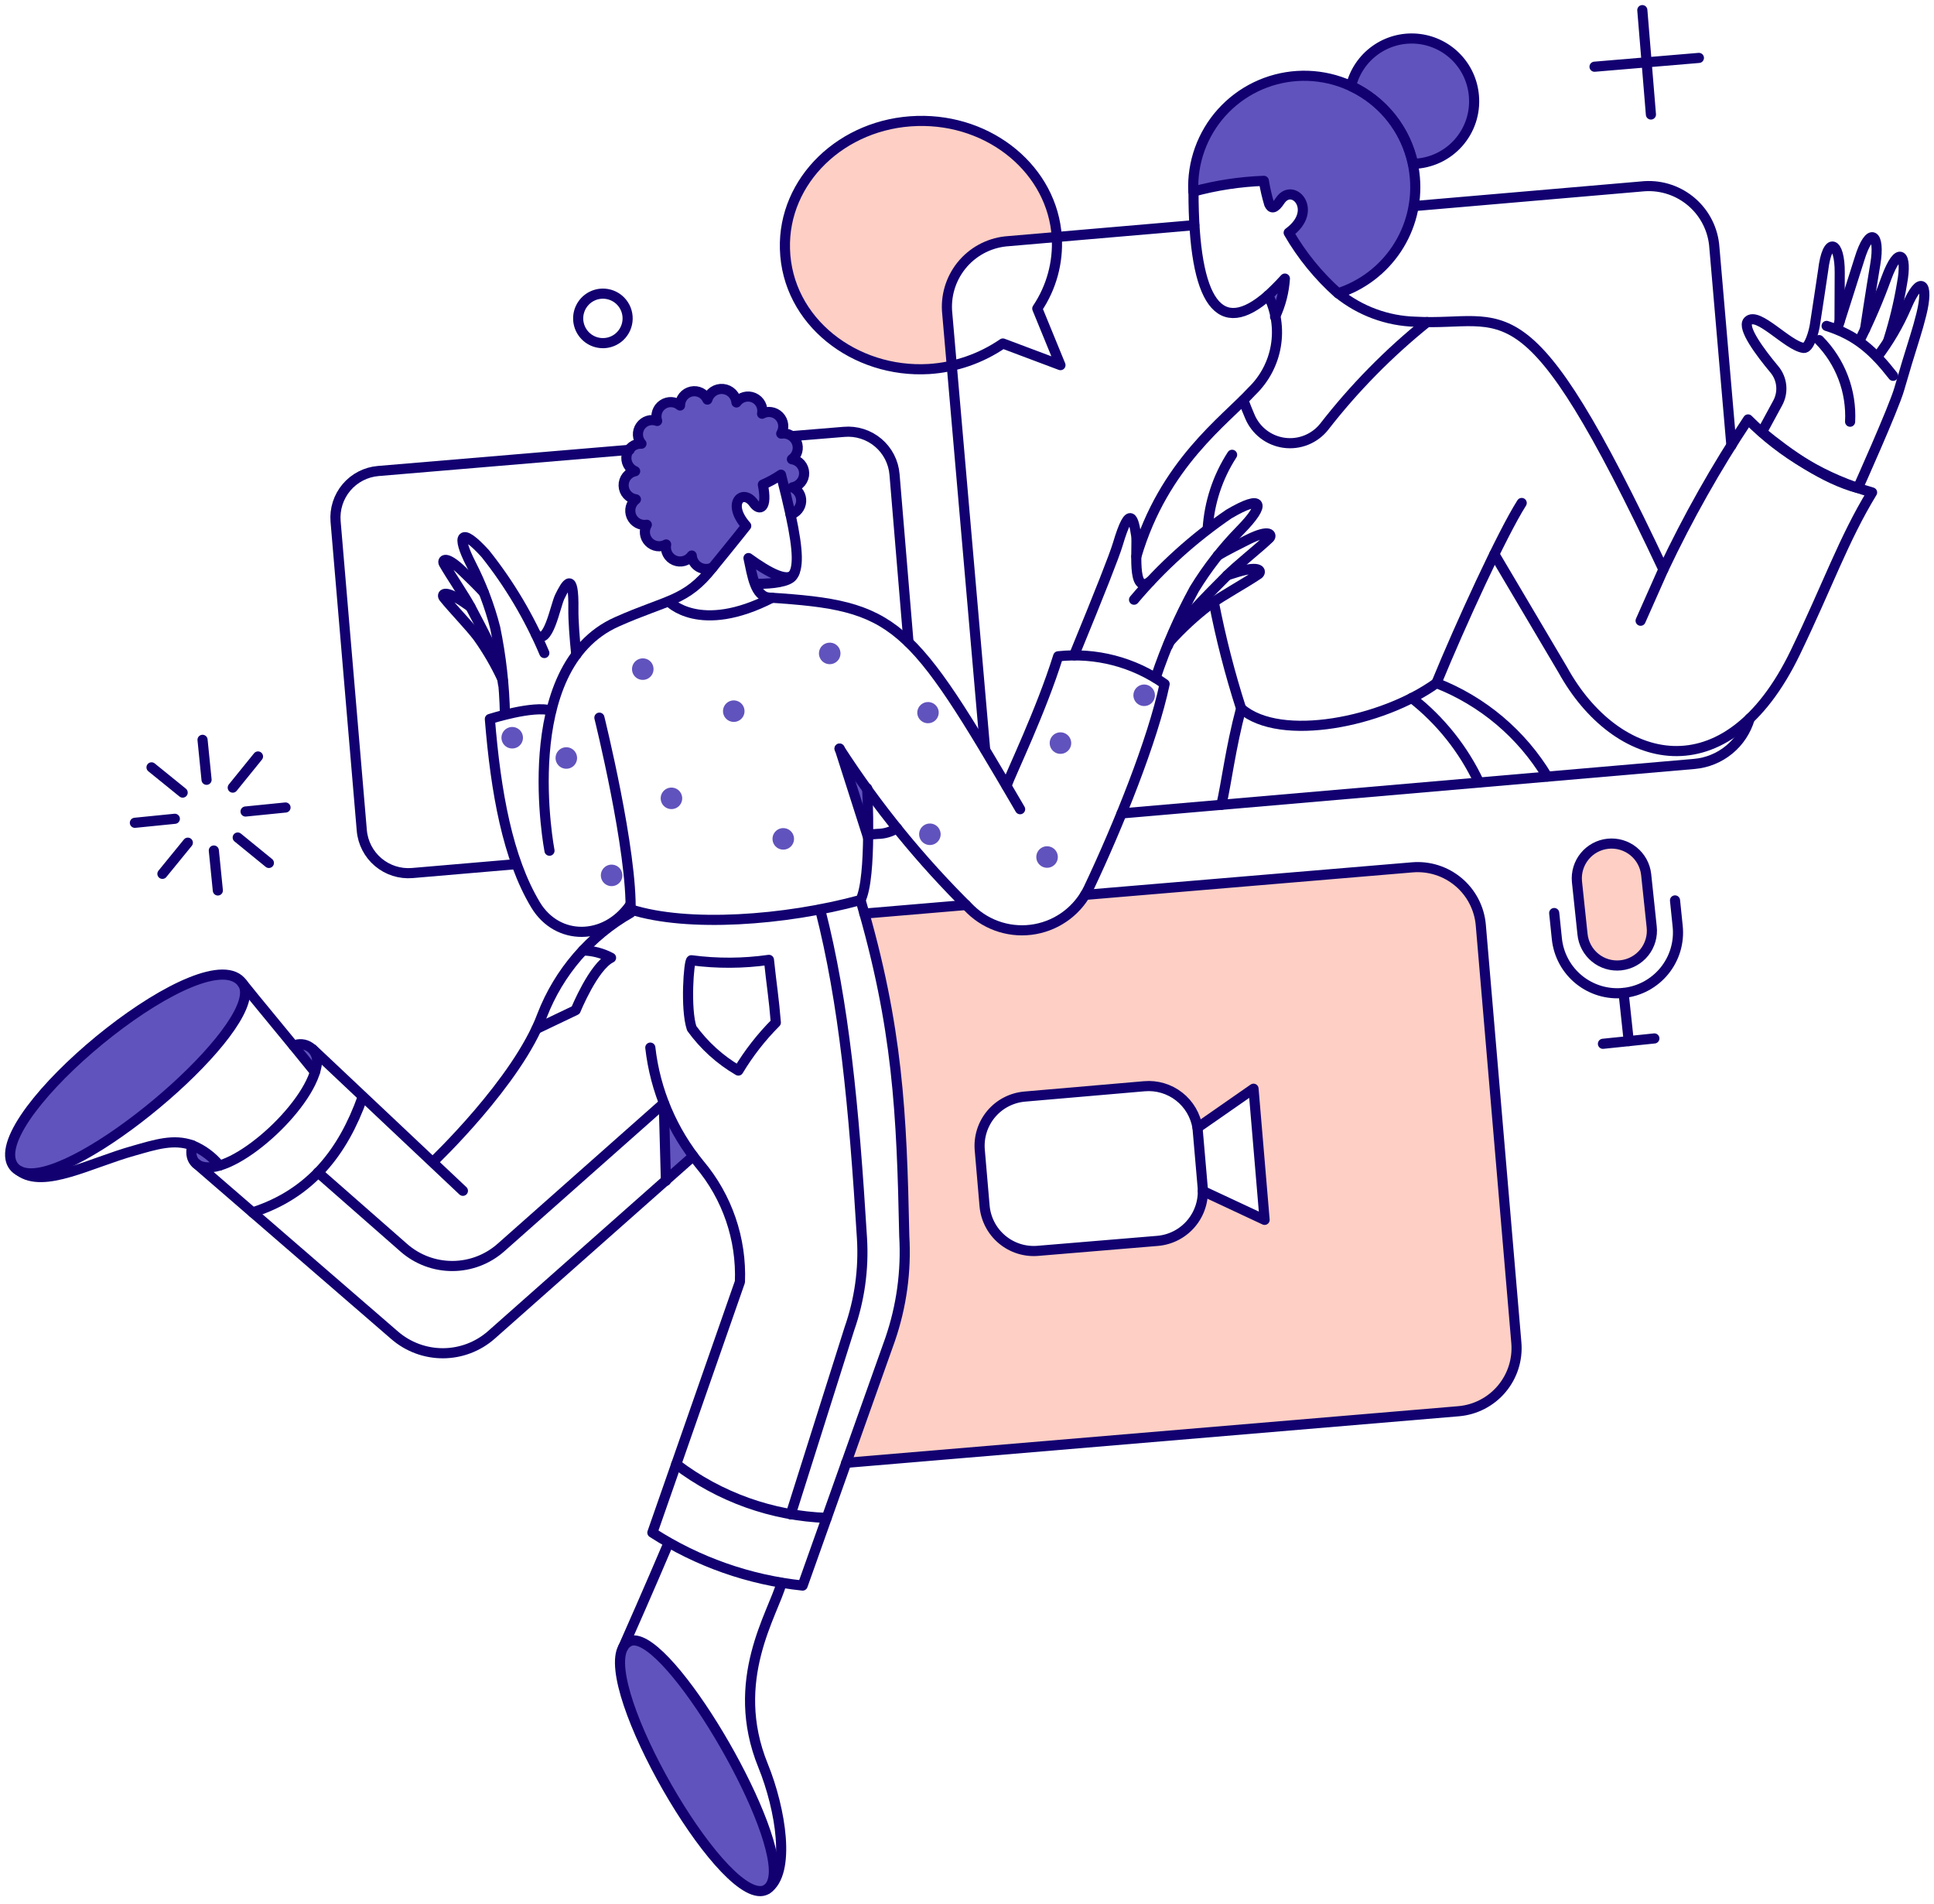 <svg width="191" height="188" viewBox="0 0 191 188" fill="none" xmlns="http://www.w3.org/2000/svg">
<path d="M90.59 11.95C83.17 12.157 77.318 17.82 77.525 24.598C77.752 32.489 85.869 37.908 94.007 36.133L93.572 31.016C93.477 30.168 93.55 29.31 93.788 28.49C94.025 27.671 94.421 26.906 94.955 26.24C95.488 25.574 96.147 25.019 96.894 24.608C97.641 24.196 98.463 23.936 99.311 23.842L104.352 23.408C103.937 16.839 97.857 11.742 90.59 11.95Z" fill="#FECFC4"/>
<path fill-rule="evenodd" clip-rule="evenodd" d="M83.567 144.456L144.052 139.359C145.704 139.218 147.232 138.427 148.301 137.159C149.37 135.891 149.893 134.252 149.753 132.6L146.242 91.351C146.101 89.7 145.31 88.172 144.042 87.103C142.775 86.034 141.136 85.511 139.484 85.65L107.166 88.369C106.595 89.24 106.223 89.694 105.365 90.368C104.445 91.072 103.371 91.547 102.231 91.753C101.092 91.96 99.919 91.892 98.81 91.556C97.702 91.22 96.689 90.625 95.856 89.82C95.709 89.675 95.562 89.529 95.415 89.383L85.333 90.23C88.677 102.099 89.028 110.334 89.274 122.094C89.478 125.55 89.004 129.014 87.881 132.289L83.567 144.456ZM118.793 117.611L124.891 120.462L123.796 107.511L118.265 111.362C118.071 110.142 117.421 109.041 116.447 108.281C115.473 107.521 114.248 107.159 113.017 107.266L101.217 108.286C100.576 108.339 99.951 108.519 99.377 108.814C98.805 109.11 98.298 109.517 97.884 110.01C97.469 110.503 97.158 111.074 96.965 111.689C96.773 112.303 96.704 112.95 96.763 113.591L97.234 119.064C97.287 119.706 97.467 120.331 97.763 120.903C98.058 121.475 98.465 121.983 98.959 122.397C99.451 122.811 100.022 123.124 100.636 123.317C101.251 123.509 101.898 123.577 102.54 123.519L114.319 122.537C114.96 122.483 115.585 122.302 116.156 122.005C116.727 121.709 117.234 121.302 117.648 120.809C118.062 120.317 118.374 119.747 118.567 119.133C118.722 118.639 118.799 118.125 118.793 117.609V117.611Z" fill="#FECFC4"/>
<path d="M163.119 91.521C163.171 91.972 163.132 92.428 163.006 92.864C162.88 93.3 162.669 93.707 162.385 94.061C162.1 94.415 161.749 94.708 161.351 94.925C160.953 95.143 160.515 95.279 160.065 95.326C159.613 95.374 159.157 95.331 158.722 95.202C158.288 95.071 157.883 94.858 157.531 94.57C157.18 94.282 156.89 93.929 156.676 93.529C156.462 93.129 156.329 92.69 156.286 92.239L155.738 87.065C155.652 86.163 155.924 85.263 156.498 84.561C157.072 83.86 157.899 83.413 158.8 83.319C159.7 83.224 160.603 83.489 161.309 84.056C162.016 84.624 162.47 85.447 162.572 86.347L163.119 91.521Z" fill="#FECFC4"/>
<path d="M125.25 29.166C125.542 29.853 125.764 30.568 125.91 31.3C126.476 30.111 126.811 28.824 126.894 27.51C126.308 28.151 125.76 28.695 125.25 29.166Z" fill="#6153BD"/>
<path d="M73.919 55.124C74.082 56.017 74.388 56.877 74.826 57.672C76.28 57.672 77.885 57.484 78.281 56.899C78.337 56.8 78.394 56.691 78.451 56.578C77.903 57.656 75.923 56.562 73.919 55.124Z" fill="#6153BD"/>
<path d="M23.95 97.109C20.438 92.068 -1.895 110.475 1.314 115.118L1.862 115.609C6.506 118.196 26.687 101.074 23.95 97.109Z" fill="#6153BD"/>
<path d="M62.159 162.088C57.57 164.27 71.761 189.87 76.089 186.233C78.678 182.476 65.783 160.351 62.159 162.088Z" fill="#6153BD"/>
<path d="M18.985 113.118C18.896 113.443 18.871 113.783 18.91 114.119C19.099 115.327 20.646 115.383 21.685 115.1C20.958 114.231 20.031 113.551 18.985 113.118Z" fill="#6153BD"/>
<path d="M29.008 103.263C29.726 104.151 30.462 105.037 31.122 105.85C31.233 105.534 31.303 105.204 31.33 104.869C31.349 104.586 31.294 104.301 31.171 104.045C31.047 103.789 30.859 103.57 30.625 103.408C30.391 103.245 30.119 103.148 29.835 103.122C29.552 103.097 29.267 103.146 29.008 103.263Z" fill="#6153BD"/>
<path d="M63.366 65.019C63.157 65.042 62.959 65.126 62.798 65.261C62.637 65.396 62.519 65.575 62.459 65.777C62.4 65.979 62.402 66.194 62.465 66.395C62.528 66.595 62.648 66.773 62.812 66.905C62.976 67.037 63.175 67.118 63.385 67.136C63.594 67.155 63.805 67.111 63.989 67.011C64.174 66.91 64.325 66.757 64.422 66.57C64.52 66.384 64.56 66.173 64.538 65.964C64.525 65.824 64.484 65.688 64.418 65.565C64.351 65.441 64.261 65.332 64.152 65.244C64.042 65.156 63.917 65.091 63.782 65.052C63.647 65.014 63.506 65.002 63.366 65.019Z" fill="#6153BD"/>
<path d="M55.815 73.794C55.606 73.817 55.408 73.901 55.247 74.036C55.086 74.171 54.968 74.35 54.908 74.552C54.849 74.754 54.851 74.969 54.914 75.17C54.977 75.37 55.097 75.548 55.261 75.68C55.425 75.812 55.624 75.892 55.834 75.911C56.043 75.93 56.254 75.886 56.438 75.786C56.623 75.685 56.774 75.532 56.871 75.345C56.969 75.159 57.009 74.948 56.986 74.739C56.972 74.6 56.93 74.465 56.863 74.342C56.796 74.219 56.706 74.111 56.597 74.023C56.488 73.936 56.363 73.87 56.229 73.831C56.095 73.792 55.954 73.779 55.815 73.794Z" fill="#6153BD"/>
<path d="M60.29 85.386C60.081 85.408 59.883 85.492 59.721 85.627C59.56 85.762 59.442 85.941 59.382 86.143C59.323 86.345 59.325 86.56 59.387 86.761C59.45 86.962 59.571 87.139 59.734 87.271C59.898 87.403 60.098 87.484 60.307 87.503C60.517 87.522 60.727 87.478 60.912 87.377C61.097 87.277 61.247 87.123 61.345 86.937C61.442 86.751 61.483 86.54 61.46 86.33C61.445 86.191 61.403 86.057 61.337 85.934C61.27 85.811 61.179 85.703 61.071 85.616C60.962 85.528 60.837 85.463 60.703 85.423C60.569 85.384 60.429 85.371 60.29 85.386Z" fill="#6153BD"/>
<path d="M50.473 71.793C50.264 71.816 50.066 71.899 49.905 72.034C49.743 72.169 49.625 72.349 49.566 72.55C49.506 72.752 49.508 72.967 49.571 73.168C49.633 73.369 49.754 73.546 49.918 73.679C50.082 73.811 50.281 73.891 50.49 73.91C50.7 73.929 50.91 73.885 51.095 73.785C51.28 73.684 51.431 73.531 51.528 73.344C51.626 73.158 51.666 72.947 51.643 72.737C51.629 72.599 51.587 72.464 51.52 72.341C51.453 72.219 51.363 72.111 51.254 72.023C51.145 71.935 51.02 71.87 50.886 71.83C50.753 71.791 50.612 71.778 50.473 71.793Z" fill="#6153BD"/>
<path d="M72.353 69.169C72.144 69.192 71.946 69.275 71.784 69.41C71.623 69.545 71.505 69.725 71.446 69.927C71.386 70.129 71.388 70.344 71.451 70.544C71.514 70.745 71.635 70.923 71.798 71.055C71.962 71.187 72.162 71.267 72.371 71.286C72.581 71.305 72.791 71.261 72.976 71.16C73.161 71.059 73.311 70.906 73.409 70.719C73.506 70.533 73.546 70.322 73.523 70.112C73.508 69.974 73.467 69.839 73.4 69.717C73.333 69.594 73.243 69.486 73.134 69.398C73.025 69.311 72.9 69.246 72.766 69.206C72.632 69.167 72.492 69.154 72.353 69.169Z" fill="#6153BD"/>
<path d="M66.198 77.778C65.989 77.801 65.791 77.885 65.63 78.02C65.468 78.155 65.351 78.334 65.291 78.536C65.232 78.738 65.234 78.953 65.297 79.154C65.36 79.355 65.481 79.532 65.645 79.664C65.809 79.796 66.008 79.877 66.218 79.895C66.427 79.914 66.638 79.87 66.822 79.769C67.007 79.668 67.157 79.515 67.255 79.328C67.352 79.142 67.392 78.931 67.37 78.722C67.355 78.583 67.313 78.448 67.246 78.325C67.179 78.203 67.088 78.094 66.98 78.007C66.871 77.919 66.746 77.854 66.612 77.815C66.478 77.775 66.337 77.763 66.198 77.778Z" fill="#6153BD"/>
<path d="M77.243 81.78C77.034 81.802 76.836 81.886 76.674 82.021C76.513 82.156 76.395 82.335 76.335 82.537C76.276 82.739 76.277 82.954 76.34 83.155C76.403 83.356 76.524 83.533 76.687 83.665C76.851 83.798 77.05 83.878 77.26 83.897C77.47 83.916 77.68 83.872 77.865 83.772C78.049 83.671 78.2 83.517 78.298 83.331C78.395 83.145 78.435 82.933 78.413 82.724C78.398 82.585 78.356 82.451 78.29 82.328C78.223 82.206 78.132 82.097 78.024 82.01C77.915 81.922 77.79 81.856 77.656 81.817C77.522 81.778 77.382 81.765 77.243 81.78Z" fill="#6153BD"/>
<path d="M81.83 63.468C81.621 63.49 81.423 63.574 81.261 63.709C81.099 63.844 80.981 64.023 80.922 64.225C80.862 64.427 80.864 64.642 80.927 64.843C80.99 65.044 81.111 65.221 81.274 65.353C81.438 65.486 81.637 65.566 81.847 65.585C82.056 65.604 82.267 65.56 82.452 65.46C82.636 65.359 82.787 65.206 82.885 65.019C82.982 64.833 83.022 64.621 83 64.412C82.987 64.273 82.946 64.137 82.88 64.014C82.814 63.89 82.723 63.781 82.614 63.693C82.505 63.605 82.38 63.54 82.245 63.501C82.11 63.462 81.969 63.451 81.83 63.468Z" fill="#6153BD"/>
<path d="M91.722 81.326C91.513 81.349 91.315 81.432 91.153 81.567C90.992 81.702 90.874 81.882 90.814 82.083C90.755 82.285 90.757 82.5 90.819 82.701C90.882 82.902 91.003 83.08 91.167 83.212C91.33 83.344 91.53 83.424 91.739 83.443C91.949 83.462 92.159 83.418 92.344 83.318C92.529 83.217 92.679 83.064 92.777 82.877C92.875 82.691 92.915 82.48 92.892 82.27C92.862 81.99 92.722 81.733 92.503 81.556C92.283 81.379 92.002 81.296 91.722 81.326Z" fill="#6153BD"/>
<path d="M91.76 71.415C91.899 71.4 92.033 71.359 92.156 71.292C92.279 71.225 92.387 71.135 92.475 71.026C92.563 70.917 92.628 70.792 92.667 70.658C92.707 70.524 92.719 70.384 92.704 70.245C92.667 69.971 92.524 69.721 92.306 69.55C92.088 69.379 91.812 69.3 91.537 69.33C91.261 69.359 91.008 69.495 90.831 69.709C90.654 69.922 90.568 70.196 90.59 70.472C90.604 70.611 90.646 70.745 90.713 70.868C90.78 70.991 90.87 71.099 90.979 71.186C91.088 71.274 91.213 71.34 91.347 71.379C91.481 71.418 91.621 71.43 91.76 71.415Z" fill="#6153BD"/>
<path d="M103.295 83.573C103.086 83.595 102.888 83.679 102.726 83.814C102.565 83.949 102.446 84.128 102.387 84.33C102.328 84.532 102.33 84.747 102.392 84.948C102.455 85.149 102.575 85.326 102.74 85.458C102.903 85.591 103.103 85.671 103.312 85.69C103.522 85.709 103.732 85.665 103.917 85.564C104.102 85.464 104.252 85.31 104.35 85.124C104.447 84.938 104.487 84.727 104.465 84.517C104.45 84.378 104.408 84.244 104.342 84.121C104.275 83.999 104.184 83.89 104.076 83.803C103.967 83.715 103.842 83.65 103.708 83.61C103.574 83.571 103.433 83.558 103.295 83.573Z" fill="#6153BD"/>
<path d="M104.616 72.323C104.407 72.345 104.209 72.429 104.047 72.564C103.886 72.698 103.768 72.878 103.709 73.08C103.649 73.282 103.651 73.497 103.714 73.698C103.777 73.899 103.898 74.076 104.061 74.208C104.225 74.34 104.424 74.421 104.634 74.44C104.844 74.458 105.054 74.415 105.239 74.314C105.423 74.213 105.575 74.059 105.672 73.873C105.77 73.686 105.809 73.475 105.787 73.266C105.772 73.127 105.73 72.993 105.663 72.87C105.596 72.747 105.506 72.639 105.397 72.552C105.288 72.464 105.164 72.399 105.029 72.359C104.896 72.32 104.755 72.308 104.616 72.323Z" fill="#6153BD"/>
<path d="M114.055 68.546C114.033 68.337 113.948 68.139 113.814 67.978C113.679 67.816 113.5 67.698 113.298 67.639C113.096 67.579 112.881 67.581 112.68 67.644C112.479 67.706 112.302 67.827 112.169 67.991C112.037 68.155 111.956 68.354 111.937 68.563C111.918 68.773 111.962 68.983 112.063 69.168C112.164 69.353 112.317 69.504 112.504 69.601C112.69 69.699 112.902 69.739 113.111 69.716C113.25 69.702 113.384 69.66 113.507 69.593C113.629 69.526 113.737 69.436 113.825 69.327C113.912 69.218 113.978 69.094 114.018 68.96C114.057 68.826 114.07 68.685 114.055 68.546Z" fill="#6153BD"/>
<path d="M145.563 9.476C145.447 8.013 144.814 6.638 143.777 5.599C142.738 4.561 141.364 3.926 139.9 3.81C138.436 3.694 136.98 4.104 135.791 4.966C134.602 5.828 133.76 7.086 133.416 8.513C131.71 7.72 129.829 7.378 127.953 7.523C126.078 7.667 124.272 8.292 122.708 9.337C121.143 10.382 119.875 11.813 119.024 13.49C118.173 15.168 117.769 17.037 117.85 18.916C120.123 18.3 122.461 17.945 124.815 17.858C124.942 18.632 125.118 19.396 125.343 20.147C125.551 20.618 125.872 20.656 126.438 19.788C127.703 17.957 130.271 20.788 127.269 22.979C128.564 25.221 130.21 27.241 132.144 28.963C134.515 28.2 136.557 26.654 137.936 24.579C139.314 22.505 139.948 20.024 139.734 17.542C139.695 17.087 139.628 16.634 139.535 16.187C139.671 16.187 139.807 16.18 139.942 16.164C140.75 16.094 141.537 15.865 142.256 15.491C142.977 15.117 143.615 14.605 144.137 13.984C144.659 13.363 145.054 12.646 145.298 11.872C145.543 11.099 145.632 10.284 145.563 9.476Z" fill="#6153BD"/>
<path d="M65.557 108.945L65.765 116.607L68.461 114.172C67.285 112.553 66.31 110.799 65.557 108.945Z" fill="#6153BD"/>
<path d="M82.888 73.964L85.568 77.778L85.719 82.668L82.888 73.964Z" fill="#6153BD"/>
<path d="M78.262 48.12C78.59 48.06 78.886 47.885 79.097 47.626C79.309 47.368 79.421 47.042 79.414 46.709C79.407 46.375 79.282 46.054 79.06 45.804C78.839 45.555 78.536 45.392 78.205 45.345C78.461 45.158 78.646 44.891 78.731 44.586C78.816 44.281 78.796 43.956 78.674 43.663C78.552 43.371 78.335 43.129 78.058 42.975C77.782 42.821 77.461 42.764 77.148 42.815C77.308 42.549 77.376 42.237 77.342 41.929C77.307 41.62 77.171 41.332 76.956 41.108C76.74 40.885 76.457 40.738 76.15 40.692C75.843 40.645 75.53 40.702 75.258 40.852C75.323 40.535 75.277 40.206 75.129 39.919C74.981 39.631 74.738 39.404 74.442 39.273C74.146 39.143 73.815 39.118 73.503 39.203C73.191 39.288 72.917 39.477 72.728 39.738C72.697 39.398 72.549 39.079 72.308 38.836C72.068 38.594 71.75 38.443 71.41 38.409C71.07 38.375 70.729 38.462 70.446 38.652C70.162 38.843 69.954 39.127 69.858 39.455C69.724 39.161 69.494 38.921 69.206 38.776C68.917 38.631 68.588 38.59 68.272 38.658C67.957 38.727 67.674 38.901 67.471 39.152C67.269 39.404 67.158 39.717 67.159 40.04C66.923 39.837 66.627 39.718 66.317 39.7C66.007 39.682 65.7 39.766 65.442 39.94C65.184 40.114 64.991 40.367 64.892 40.662C64.793 40.956 64.793 41.275 64.893 41.569C64.599 41.46 64.278 41.452 63.979 41.546C63.68 41.64 63.421 41.831 63.243 42.089C63.066 42.347 62.979 42.657 62.997 42.97C63.016 43.283 63.138 43.581 63.345 43.816C63.011 43.798 62.683 43.898 62.416 44.098C62.15 44.299 61.962 44.587 61.888 44.913C61.813 45.238 61.856 45.579 62.009 45.876C62.161 46.172 62.414 46.406 62.722 46.534C62.395 46.598 62.1 46.775 61.892 47.035C61.683 47.295 61.574 47.621 61.583 47.954C61.592 48.287 61.719 48.606 61.941 48.854C62.164 49.103 62.467 49.264 62.797 49.309C62.547 49.499 62.367 49.767 62.287 50.071C62.207 50.375 62.23 50.697 62.354 50.986C62.478 51.275 62.695 51.514 62.97 51.665C63.246 51.816 63.564 51.871 63.874 51.821C63.718 52.088 63.653 52.399 63.691 52.707C63.729 53.014 63.867 53.3 64.084 53.521C64.301 53.742 64.585 53.886 64.891 53.93C65.198 53.974 65.51 53.916 65.78 53.765C65.718 54.081 65.766 54.409 65.915 54.694C66.065 54.979 66.308 55.204 66.604 55.332C66.899 55.46 67.23 55.483 67.54 55.397C67.85 55.311 68.122 55.121 68.31 54.859C68.326 55.095 68.401 55.323 68.527 55.523C68.653 55.723 68.827 55.888 69.033 56.004C69.239 56.12 69.47 56.183 69.706 56.188C69.942 56.193 70.176 56.139 70.386 56.031C70.556 55.822 72.874 52.972 73.691 51.933C71.69 49.669 73.35 48.196 74.427 49.687C74.993 50.499 75.82 50.272 75.332 47.856C75.958 47.584 76.557 47.255 77.123 46.874C77.521 48.403 77.82 49.706 78.067 50.801C78.353 50.726 78.609 50.563 78.799 50.335C78.988 50.107 79.102 49.826 79.123 49.53C79.144 49.235 79.073 48.94 78.919 48.687C78.764 48.434 78.534 48.236 78.262 48.12Z" fill="#6153BD"/>
<path d="M78.073 50.801C77.828 49.706 77.525 48.404 77.129 46.874C76.563 47.255 75.964 47.584 75.338 47.855C75.83 50.272 75.005 50.494 74.433 49.687C73.368 48.187 71.696 49.668 73.697 51.933C72.885 52.972 70.562 55.822 70.392 56.03C70.182 56.138 69.948 56.192 69.712 56.188C69.476 56.183 69.245 56.12 69.039 56.004C68.833 55.888 68.659 55.722 68.533 55.523C68.407 55.323 68.332 55.095 68.316 54.859C68.128 55.121 67.857 55.311 67.546 55.397C67.236 55.483 66.905 55.46 66.61 55.332C66.314 55.204 66.071 54.979 65.921 54.694C65.772 54.409 65.724 54.081 65.787 53.765C65.516 53.916 65.204 53.974 64.897 53.93C64.591 53.886 64.307 53.742 64.09 53.521C63.873 53.3 63.735 53.014 63.697 52.706C63.659 52.399 63.724 52.088 63.88 51.821C63.57 51.871 63.252 51.816 62.976 51.665C62.701 51.513 62.484 51.274 62.36 50.986C62.237 50.697 62.213 50.375 62.293 50.071C62.374 49.767 62.553 49.499 62.803 49.309C62.473 49.264 62.17 49.103 61.947 48.854C61.725 48.606 61.598 48.287 61.589 47.954C61.58 47.621 61.689 47.295 61.898 47.035C62.106 46.775 62.401 46.597 62.728 46.534C62.42 46.406 62.167 46.172 62.015 45.876C61.862 45.579 61.819 45.238 61.894 44.913C61.969 44.587 62.156 44.299 62.422 44.098C62.689 43.898 63.018 43.797 63.351 43.816C63.144 43.58 63.022 43.283 63.004 42.97C62.985 42.657 63.072 42.347 63.25 42.089C63.427 41.831 63.686 41.64 63.985 41.546C64.284 41.452 64.605 41.46 64.899 41.569C64.802 41.276 64.804 40.959 64.904 40.666C65.004 40.374 65.196 40.122 65.453 39.95C65.709 39.777 66.015 39.693 66.323 39.71C66.632 39.727 66.926 39.845 67.162 40.045C67.161 39.722 67.272 39.409 67.474 39.157C67.677 38.906 67.96 38.731 68.275 38.663C68.591 38.595 68.92 38.636 69.209 38.781C69.497 38.926 69.728 39.166 69.861 39.46C69.957 39.132 70.165 38.848 70.449 38.657C70.732 38.466 71.073 38.38 71.413 38.414C71.753 38.447 72.071 38.599 72.311 38.841C72.552 39.084 72.7 39.403 72.731 39.743C72.92 39.481 73.194 39.292 73.506 39.208C73.818 39.123 74.149 39.148 74.445 39.278C74.741 39.408 74.984 39.636 75.132 39.923C75.28 40.211 75.326 40.54 75.261 40.857C75.533 40.707 75.846 40.65 76.153 40.697C76.46 40.743 76.744 40.889 76.959 41.113C77.174 41.337 77.31 41.625 77.345 41.934C77.379 42.242 77.312 42.554 77.151 42.82C77.464 42.769 77.785 42.825 78.061 42.979C78.338 43.133 78.555 43.376 78.677 43.668C78.799 43.961 78.82 44.285 78.734 44.591C78.649 44.896 78.464 45.163 78.208 45.35C78.539 45.397 78.842 45.56 79.063 45.809C79.285 46.059 79.41 46.38 79.417 46.714C79.424 47.047 79.312 47.373 79.101 47.631C78.889 47.89 78.593 48.065 78.265 48.125C78.536 48.242 78.764 48.44 78.917 48.692C79.07 48.944 79.141 49.237 79.12 49.531C79.099 49.825 78.987 50.106 78.799 50.333C78.612 50.561 78.358 50.724 78.073 50.801Z" stroke="#120071" stroke-linecap="round" stroke-linejoin="round"/>
<path d="M78.3 43.061L83.359 42.646C83.963 42.593 84.572 42.66 85.15 42.844C85.728 43.027 86.264 43.323 86.727 43.714C87.19 44.105 87.571 44.584 87.849 45.123C88.126 45.663 88.294 46.251 88.343 46.856L89.721 63.411" stroke="#120071" stroke-linecap="round" stroke-linejoin="round"/>
<path d="M85.907 82.403L86.681 82.346C87.357 82.339 88.017 82.143 88.588 81.78" stroke="#120071" stroke-linecap="round" stroke-linejoin="round"/>
<path d="M50.869 85.344L40.713 86.213C39.495 86.315 38.285 85.928 37.351 85.139C36.417 84.35 35.834 83.222 35.73 82.004L33.143 51.496C33.041 50.277 33.427 49.067 34.216 48.132C35.006 47.198 36.134 46.615 37.353 46.512L62.186 44.42" stroke="#120071" stroke-linecap="round" stroke-linejoin="round"/>
<path d="M83.567 144.456L144.052 139.359C145.704 139.218 147.232 138.427 148.301 137.159C149.37 135.891 149.893 134.252 149.753 132.6L146.242 91.351C146.101 89.7 145.31 88.172 144.042 87.103C142.775 86.034 141.136 85.511 139.484 85.65L107.166 88.369" stroke="#120071" stroke-linecap="round" stroke-linejoin="round"/>
<path d="M85.36 90.219L95.403 89.369" stroke="#120071" stroke-linecap="round" stroke-linejoin="round"/>
<path d="M117.944 22.234L99.292 23.839C97.584 24.03 96.021 24.89 94.945 26.231C93.869 27.572 93.368 29.284 93.553 30.993L97.291 74.017" stroke="#120071" stroke-linecap="round" stroke-linejoin="round"/>
<path d="M110.771 80.326L167.348 75.437C168.604 75.323 169.797 74.834 170.77 74.032C171.743 73.231 172.452 72.154 172.804 70.943" stroke="#120071" stroke-linecap="round" stroke-linejoin="round"/>
<path d="M170.992 43.986L169.311 24.447C169.199 22.731 168.411 21.129 167.119 19.993C165.827 18.857 164.137 18.279 162.421 18.387L139.635 20.351" stroke="#120071" stroke-linecap="round" stroke-linejoin="round"/>
<path d="M150.282 49.669C148.338 52.726 144.241 61.656 141.862 67.451C146.429 69.236 150.278 72.482 152.807 76.683" stroke="#120071" stroke-linecap="round" stroke-linejoin="round"/>
<path d="M119.87 59.447C120.56 63.003 121.462 66.514 122.569 69.962C121.53 73.87 121.115 77.343 120.625 79.477" stroke="#120071" stroke-linecap="round" stroke-linejoin="round"/>
<path d="M121.681 44.911C120.256 47.109 119.424 49.639 119.266 52.254" stroke="#120071" stroke-linecap="round" stroke-linejoin="round"/>
<path d="M141.843 67.47C136.52 71.303 126.458 73.341 122.569 69.963" stroke="#120071" stroke-linecap="round" stroke-linejoin="round"/>
<path d="M139.427 68.924C142.267 71.145 144.543 74.003 146.071 77.268" stroke="#120071" stroke-linecap="round" stroke-linejoin="round"/>
<path d="M125.923 31.278C126.48 30.094 126.81 28.816 126.894 27.51C126.309 28.151 125.76 28.695 125.25 29.166" stroke="#120071" stroke-linecap="round" stroke-linejoin="round"/>
<path d="M147.582 54.728L154.341 66.149C159.57 75.626 170.46 78.607 177.297 64.45C180.524 57.767 182.054 53.274 184.886 48.63C180.255 47.309 176.038 44.827 172.637 41.419C169.494 46.15 166.699 51.102 164.273 56.237C150.587 27.147 148.907 32.276 139.789 31.771C137.007 31.695 134.327 30.706 132.162 28.959" stroke="#120071" stroke-linecap="round" stroke-linejoin="round"/>
<path d="M112.224 54.954C114.924 45.779 120.971 41.538 123.626 38.644C124.875 37.446 125.707 35.879 125.999 34.173C126.291 32.467 126.029 30.712 125.25 29.166C120.493 33.357 117.869 30.016 117.869 18.918" stroke="#120071" stroke-linecap="round" stroke-linejoin="round"/>
<path d="M140.938 31.809C137.154 34.85 133.739 38.323 130.762 42.157C130.295 42.738 129.686 43.188 128.994 43.463C128.301 43.738 127.549 43.828 126.811 43.726C126.073 43.623 125.374 43.331 124.783 42.878C124.192 42.424 123.728 41.825 123.438 41.139C123.195 40.572 122.984 40.045 122.796 39.534" stroke="#120071" stroke-linecap="round" stroke-linejoin="round"/>
<path d="M164.271 56.237L162.025 61.297" stroke="#120071" stroke-linecap="round" stroke-linejoin="round"/>
<path d="M70.389 56.03C67.751 59.413 65.883 59.191 60.913 61.41C50.794 65.923 54.267 84.008 54.267 84.008" stroke="#120071" stroke-linecap="round" stroke-linejoin="round"/>
<path d="M78.073 50.801C78.897 54.625 78.823 56.088 78.281 56.879C77.883 57.465 76.28 57.653 74.826 57.653" stroke="#120071" stroke-linecap="round" stroke-linejoin="round"/>
<path d="M78.454 56.562C77.926 57.656 75.922 56.562 73.92 55.108C74.298 56.845 74.561 58.927 75.977 59.015C88.528 59.802 89.854 61.224 100.746 79.91" stroke="#120071" stroke-linecap="round" stroke-linejoin="round"/>
<path d="M99.406 77.589C99.877 76.268 102.804 70.245 104.503 64.808C108.224 64.408 111.964 65.381 115.018 67.546C113.847 73.096 110.45 81.516 107.523 87.705C107.025 88.751 106.286 89.664 105.366 90.368C104.445 91.072 103.372 91.546 102.231 91.753C101.092 91.96 99.919 91.892 98.811 91.556C97.702 91.22 96.689 90.624 95.856 89.82C90.969 85.014 86.626 79.684 82.906 73.927" stroke="#120071" stroke-linecap="round" stroke-linejoin="round"/>
<path d="M82.925 73.927L85.719 82.668" stroke="#120071" stroke-linecap="round" stroke-linejoin="round"/>
<path d="M62.292 89.804C67.899 91.595 77.489 90.917 84.984 88.879C86.116 86.651 85.645 77.854 85.645 77.854" stroke="#120071" stroke-linecap="round" stroke-linejoin="round"/>
<path d="M62.234 89.369C59.818 92.843 55.07 92.971 52.889 89.35C50.141 84.773 48.963 78.25 48.378 71C48.378 71 52.656 69.631 54.447 70.168" stroke="#120071" stroke-linecap="round" stroke-linejoin="round"/>
<path d="M68.461 114.172L48.526 131.824C47.208 132.984 45.513 133.627 43.757 133.634C42.001 133.64 40.302 133.01 38.974 131.86L19.362 114.893" stroke="#120071" stroke-linecap="round" stroke-linejoin="round"/>
<path d="M45.716 117.592L30.878 103.604" stroke="#120071" stroke-linecap="round" stroke-linejoin="round"/>
<path d="M59.195 70.869C59.195 70.869 62.478 84.103 62.272 90.143C58.278 92.414 55.191 95.996 53.536 100.281C51.125 106.796 42.775 114.723 42.775 114.723" stroke="#120071" stroke-linecap="round" stroke-linejoin="round"/>
<path d="M84.983 88.878C88.683 101.47 89.051 109.873 89.305 122.066C89.509 125.522 89.036 128.985 87.912 132.26L79.267 156.575C73.979 156.02 68.896 154.229 64.428 151.347L73.075 126.578C73.242 122.347 71.822 118.207 69.095 114.968C66.395 111.68 64.704 107.68 64.224 103.452" stroke="#120071" stroke-linecap="round" stroke-linejoin="round"/>
<path d="M66.048 59.39C66.048 59.39 69.068 62.713 76.242 59.031" stroke="#120071" stroke-linecap="round" stroke-linejoin="round"/>
<path d="M49.869 70.566C49.81 67.686 49.488 64.817 48.906 61.995C48.349 59.824 47.551 57.721 46.527 55.727C45.025 52.798 45.512 52.005 47.925 54.67C50.308 57.661 52.27 60.964 53.758 64.487" stroke="#120071" stroke-linecap="round" stroke-linejoin="round"/>
<path d="M52.92 62.621C54.119 63.98 54.837 59.835 55.287 58.918C55.91 57.653 56.68 56.276 56.627 60.164C56.613 61.24 56.741 62.958 56.911 64.657" stroke="#120071" stroke-linecap="round" stroke-linejoin="round"/>
<path d="M47.774 58.503C47.227 57.899 45.983 56.692 45.622 56.351C43.972 54.773 43.644 55.329 43.831 55.654C44.547 56.91 45.89 58.844 46.517 60.032C47.52 61.956 49.556 65.62 49.669 67.508" stroke="#120071" stroke-linecap="round" stroke-linejoin="round"/>
<path d="M46.453 59.919C46.131 59.693 45.866 59.507 45.716 59.41C43.804 58.163 43.602 58.73 43.826 59.012C44.732 60.144 46.378 61.822 47.187 62.9C48.137 64.229 48.958 65.645 49.641 67.129" stroke="#120071" stroke-linecap="round" stroke-linejoin="round"/>
<path d="M114.132 66.923C115.144 63.903 116.42 60.979 117.945 58.183C119.236 56.073 120.762 54.115 122.495 52.349C125.038 49.762 124.783 48.743 121.362 50.763C117.873 53.146 114.723 55.991 111.998 59.221" stroke="#120071" stroke-linecap="round" stroke-linejoin="round"/>
<path d="M113.585 57.429C111.681 58.849 112.383 54 112.205 52.858C111.965 51.328 111.62 49.612 110.392 53.746C110.053 54.877 108.674 58.384 106.074 64.713" stroke="#120071" stroke-linecap="round" stroke-linejoin="round"/>
<path d="M120.266 54.859C121.04 54.388 122.739 53.538 123.23 53.293C125.495 52.16 125.644 52.876 125.363 53.142C124.202 54.246 122.155 55.843 121.115 56.898C119.438 58.601 116.094 61.807 115.338 63.771" stroke="#120071" stroke-linecap="round" stroke-linejoin="round"/>
<path d="M121.21 56.804C121.625 56.672 121.965 56.56 122.154 56.506C124.574 55.765 124.607 56.485 124.269 56.714C122.941 57.609 120.665 58.85 119.454 59.734C118.021 60.829 116.695 62.055 115.49 63.396" stroke="#120071" stroke-linecap="round" stroke-linejoin="round"/>
<path d="M23.95 97.109C20.59 92.282 -0.008 108.934 1.039 114.446C1.201 115.3 1.939 116.064 3.662 115.83C10.281 114.934 26.432 100.681 23.95 97.109Z" stroke="#120071" stroke-linecap="round" stroke-linejoin="round"/>
<path d="M23.95 97.109C24.987 98.43 28.555 102.697 31.105 105.865" stroke="#120071" stroke-linecap="round" stroke-linejoin="round"/>
<path d="M77.186 156.312C76.39 159.312 71.923 165.899 75.354 174.34C77.112 178.662 78.129 184.966 75.752 186.552" stroke="#120071" stroke-linecap="round" stroke-linejoin="round"/>
<path d="M61.555 162.655C62.12 161.381 64.174 156.734 66.01 152.406" stroke="#120071" stroke-linecap="round" stroke-linejoin="round"/>
<path d="M62.159 162.087C57.938 164.094 69.205 184.729 74.373 186.611C75.801 187.132 76.484 186.114 76.427 184.598C76.192 178.294 65.421 160.539 62.159 162.087Z" stroke="#120071" stroke-linecap="round" stroke-linejoin="round"/>
<path d="M28.99 103.263C29.249 103.146 29.534 103.097 29.817 103.122C30.101 103.147 30.372 103.245 30.606 103.408C30.84 103.569 31.028 103.789 31.152 104.044C31.275 104.301 31.33 104.585 31.312 104.868C30.999 108.848 23.605 115.666 20.281 115.264C19.286 115.143 18.655 114.439 18.988 113.1" stroke="#120071" stroke-linecap="round" stroke-linejoin="round"/>
<path d="M78.09 149.546L83.883 131.222C84.889 128.358 85.312 125.322 85.129 122.292C84.326 109.173 83.355 99.034 80.995 89.804" stroke="#120071" stroke-linecap="round" stroke-linejoin="round"/>
<path d="M66.783 144.587C71.069 147.848 76.259 149.702 81.641 149.893" stroke="#120071" stroke-linecap="round" stroke-linejoin="round"/>
<path d="M24.95 119.725C30.67 117.893 33.88 113.755 35.805 108.36" stroke="#120071" stroke-linecap="round" stroke-linejoin="round"/>
<path d="M65.557 108.946L49.491 123.18C48.17 124.357 46.464 125.011 44.694 125.018C42.925 125.025 41.213 124.385 39.883 123.218L31.406 115.779" stroke="#120071" stroke-linecap="round" stroke-linejoin="round"/>
<path d="M68.275 94.824C68.03 94.862 67.671 99.62 68.313 101.546C69.54 103.242 71.11 104.664 72.92 105.718C73.955 103.993 75.198 102.401 76.62 100.979C76.431 98.582 76.204 97.317 75.94 94.787C73.399 95.15 70.82 95.163 68.275 94.824Z" stroke="#120071" stroke-linecap="round" stroke-linejoin="round"/>
<path d="M57.572 93.862C58.541 93.876 59.493 94.122 60.347 94.58C58.61 95.428 56.854 99.754 56.854 99.754L52.984 101.604" stroke="#120071" stroke-linecap="round" stroke-linejoin="round"/>
<path d="M180.393 32.184C183.378 33.127 185.037 34.657 186.96 37.111" stroke="#120071" stroke-linecap="round" stroke-linejoin="round"/>
<path d="M179.657 33.584C180.699 34.642 181.509 35.904 182.035 37.292C182.562 38.68 182.792 40.162 182.715 41.644" stroke="#120071" stroke-linecap="round" stroke-linejoin="round"/>
<path d="M185.395 35.245C186.554 33.719 187.523 32.058 188.281 30.299C189.674 27.033 190.528 27.94 189.753 31.035C189.545 31.866 189.339 32.583 189.149 33.187C188.604 34.925 188.067 36.679 187.563 38.436C187.029 40.303 183.484 48.196 183.484 48.196C180.162 47.308 176.707 44.892 174.008 42.665C174.064 42.551 175.5 39.91 175.555 39.814C175.847 39.286 175.972 38.681 175.911 38.081C175.85 37.48 175.608 36.913 175.216 36.454C173.85 34.816 172.023 32.374 172.629 31.715C173.569 30.693 176.536 34.148 178.122 34.358C178.688 34.433 179.142 32.716 179.235 32.093C179.406 30.96 180.002 27.108 180.047 26.732C180.458 23.231 181.709 23.824 181.69 26.92C181.671 29.865 181.671 31.771 181.671 31.771" stroke="#120071" stroke-linecap="round" stroke-linejoin="round"/>
<path d="M181.431 32.527C181.431 32.527 183.49 26.071 183.62 25.636C184.644 22.258 185.718 23.031 185.206 26.07C184.717 28.978 184.187 32.527 184.187 32.527" stroke="#120071" stroke-linecap="round" stroke-linejoin="round"/>
<path d="M183.682 33.565C184.667 31.591 185.537 29.561 186.287 27.486C187.511 24.162 188.41 25.011 187.835 28.034C187.52 29.913 187.072 31.768 186.495 33.584" stroke="#120071" stroke-linecap="round" stroke-linejoin="round"/>
<path d="M163.119 91.521C163.171 91.972 163.132 92.428 163.006 92.864C162.88 93.3 162.669 93.707 162.385 94.061C162.1 94.415 161.749 94.708 161.351 94.925C160.953 95.143 160.515 95.279 160.065 95.326C159.613 95.374 159.157 95.331 158.722 95.202C158.288 95.071 157.883 94.858 157.531 94.57C157.18 94.282 156.89 93.929 156.676 93.529C156.462 93.129 156.329 92.69 156.286 92.239L155.738 87.065C155.652 86.163 155.924 85.263 156.498 84.561C157.072 83.86 157.899 83.413 158.8 83.319C159.7 83.224 160.603 83.489 161.309 84.056C162.016 84.624 162.47 85.447 162.572 86.347L163.119 91.521Z" stroke="#120071" stroke-linecap="round" stroke-linejoin="round"/>
<path d="M153.492 90.162L153.755 92.71C153.837 93.493 154.073 94.253 154.448 94.946C154.823 95.638 155.331 96.25 155.943 96.746C156.554 97.242 157.259 97.612 158.013 97.837C158.768 98.061 159.56 98.135 160.343 98.053C161.127 97.971 161.887 97.736 162.579 97.361C163.272 96.984 163.883 96.477 164.38 95.865C164.875 95.253 165.247 94.55 165.471 93.794C165.694 93.04 165.768 92.248 165.686 91.464L165.423 88.916" stroke="#120071" stroke-linecap="round" stroke-linejoin="round"/>
<path d="M160.344 98.053L160.854 102.81" stroke="#120071" stroke-linecap="round" stroke-linejoin="round"/>
<path d="M158.305 103.075L163.384 102.546" stroke="#120071" stroke-linecap="round" stroke-linejoin="round"/>
<path d="M118.793 117.611L124.891 120.462L123.796 107.511L118.265 111.361" stroke="#120071" stroke-linecap="round" stroke-linejoin="round"/>
<path d="M113.017 107.266C114.248 107.159 115.473 107.521 116.447 108.281C117.421 109.041 118.071 110.142 118.265 111.362L118.774 117.232C118.831 117.873 118.76 118.519 118.567 119.132C118.374 119.746 118.062 120.317 117.648 120.809C117.234 121.302 116.727 121.709 116.156 122.005C115.585 122.302 114.96 122.483 114.32 122.537L102.54 123.518C101.898 123.577 101.251 123.508 100.636 123.316C100.022 123.123 99.451 122.811 98.959 122.397C98.465 121.983 98.058 121.475 97.763 120.903C97.467 120.33 97.287 119.706 97.234 119.064L96.763 113.591C96.704 112.95 96.773 112.303 96.965 111.689C97.158 111.074 97.469 110.503 97.884 110.01C98.298 109.517 98.805 109.11 99.378 108.814C99.951 108.519 100.576 108.339 101.217 108.286L113.017 107.266Z" stroke="#120071" stroke-linecap="round" stroke-linejoin="round"/>
<path d="M145.563 9.477C145.445 8.016 144.812 6.646 143.777 5.61C142.741 4.574 141.371 3.94 139.91 3.822C138.45 3.704 136.996 4.11 135.808 4.966C134.619 5.822 133.774 7.073 133.424 8.495C134.974 9.211 136.335 10.277 137.401 11.611C138.466 12.945 139.206 14.509 139.56 16.179C140.403 16.159 141.232 15.967 141.998 15.614C142.765 15.261 143.449 14.755 144.012 14.127C144.575 13.499 145.002 12.762 145.269 11.963C145.536 11.163 145.635 10.316 145.563 9.477Z" stroke="#120071" stroke-linecap="round" stroke-linejoin="round"/>
<path d="M139.73 17.538C139.492 14.678 138.143 12.025 135.971 10.149C133.8 8.273 130.979 7.324 128.114 7.504C125.251 7.685 122.571 8.981 120.652 11.114C118.733 13.248 117.726 16.049 117.85 18.916C120.123 18.3 122.461 17.945 124.815 17.858C124.942 18.632 125.118 19.396 125.343 20.147C125.551 20.619 125.871 20.656 126.438 19.788C127.703 17.957 130.27 20.789 127.268 22.979C128.564 25.221 130.21 27.241 132.144 28.964C134.515 28.199 136.557 26.652 137.935 24.577C139.312 22.502 139.946 20.02 139.73 17.538Z" stroke="#120071" stroke-linecap="round" stroke-linejoin="round"/>
<path d="M13.321 81.251L17.266 80.855" stroke="#120071" stroke-linecap="round" stroke-linejoin="round"/>
<path d="M24.251 80.137L28.197 79.741" stroke="#120071" stroke-linecap="round" stroke-linejoin="round"/>
<path d="M20.003 73.058L20.4 77.004" stroke="#120071" stroke-linecap="round" stroke-linejoin="round"/>
<path d="M21.118 83.989L21.514 87.934" stroke="#120071" stroke-linecap="round" stroke-linejoin="round"/>
<path d="M14.964 75.777L18.04 78.269" stroke="#120071" stroke-linecap="round" stroke-linejoin="round"/>
<path d="M23.477 82.706L26.555 85.216" stroke="#120071" stroke-linecap="round" stroke-linejoin="round"/>
<path d="M25.479 74.701L22.986 77.778" stroke="#120071" stroke-linecap="round" stroke-linejoin="round"/>
<path d="M18.55 83.215L16.04 86.292" stroke="#120071" stroke-linecap="round" stroke-linejoin="round"/>
<path d="M104.73 36.057L102.441 30.469C103.84 28.389 104.517 25.907 104.367 23.404C103.952 16.837 97.853 11.738 90.586 11.946C83.166 12.153 77.314 17.817 77.521 24.595C77.727 31.75 84.421 36.872 91.733 36.441C94.352 36.276 96.878 35.405 99.042 33.92L104.73 36.057Z" stroke="#120071" stroke-linecap="round" stroke-linejoin="round"/>
<path d="M61.234 33.206C60.885 33.541 60.445 33.764 59.969 33.848C59.493 33.932 59.003 33.873 58.56 33.679C58.118 33.484 57.743 33.163 57.483 32.755C57.223 32.348 57.09 31.872 57.101 31.389C57.111 30.906 57.265 30.436 57.542 30.041C57.819 29.645 58.207 29.34 58.658 29.164C59.108 28.989 59.601 28.951 60.072 29.056C60.544 29.16 60.975 29.403 61.309 29.752C61.756 30.221 61.999 30.847 61.984 31.494C61.971 32.142 61.701 32.757 61.234 33.206Z" stroke="#120071" stroke-linecap="round" stroke-linejoin="round"/>
<path d="M162.194 1L163.044 11.308" stroke="#120071" stroke-linecap="round" stroke-linejoin="round"/>
<path d="M167.782 5.719L157.475 6.588" stroke="#120071" stroke-linecap="round" stroke-linejoin="round"/>
<path d="M21.684 115.1C20.966 114.219 20.038 113.531 18.987 113.1C17.156 112.438 15.36 113.023 13.227 113.628C8.928 114.822 4.32 117.415 1.902 115.625" stroke="#120071" stroke-linecap="round" stroke-linejoin="round"/>
<path d="M65.765 116.61L65.557 108.946" stroke="#120071" stroke-linecap="round" stroke-linejoin="round"/>
</svg>
